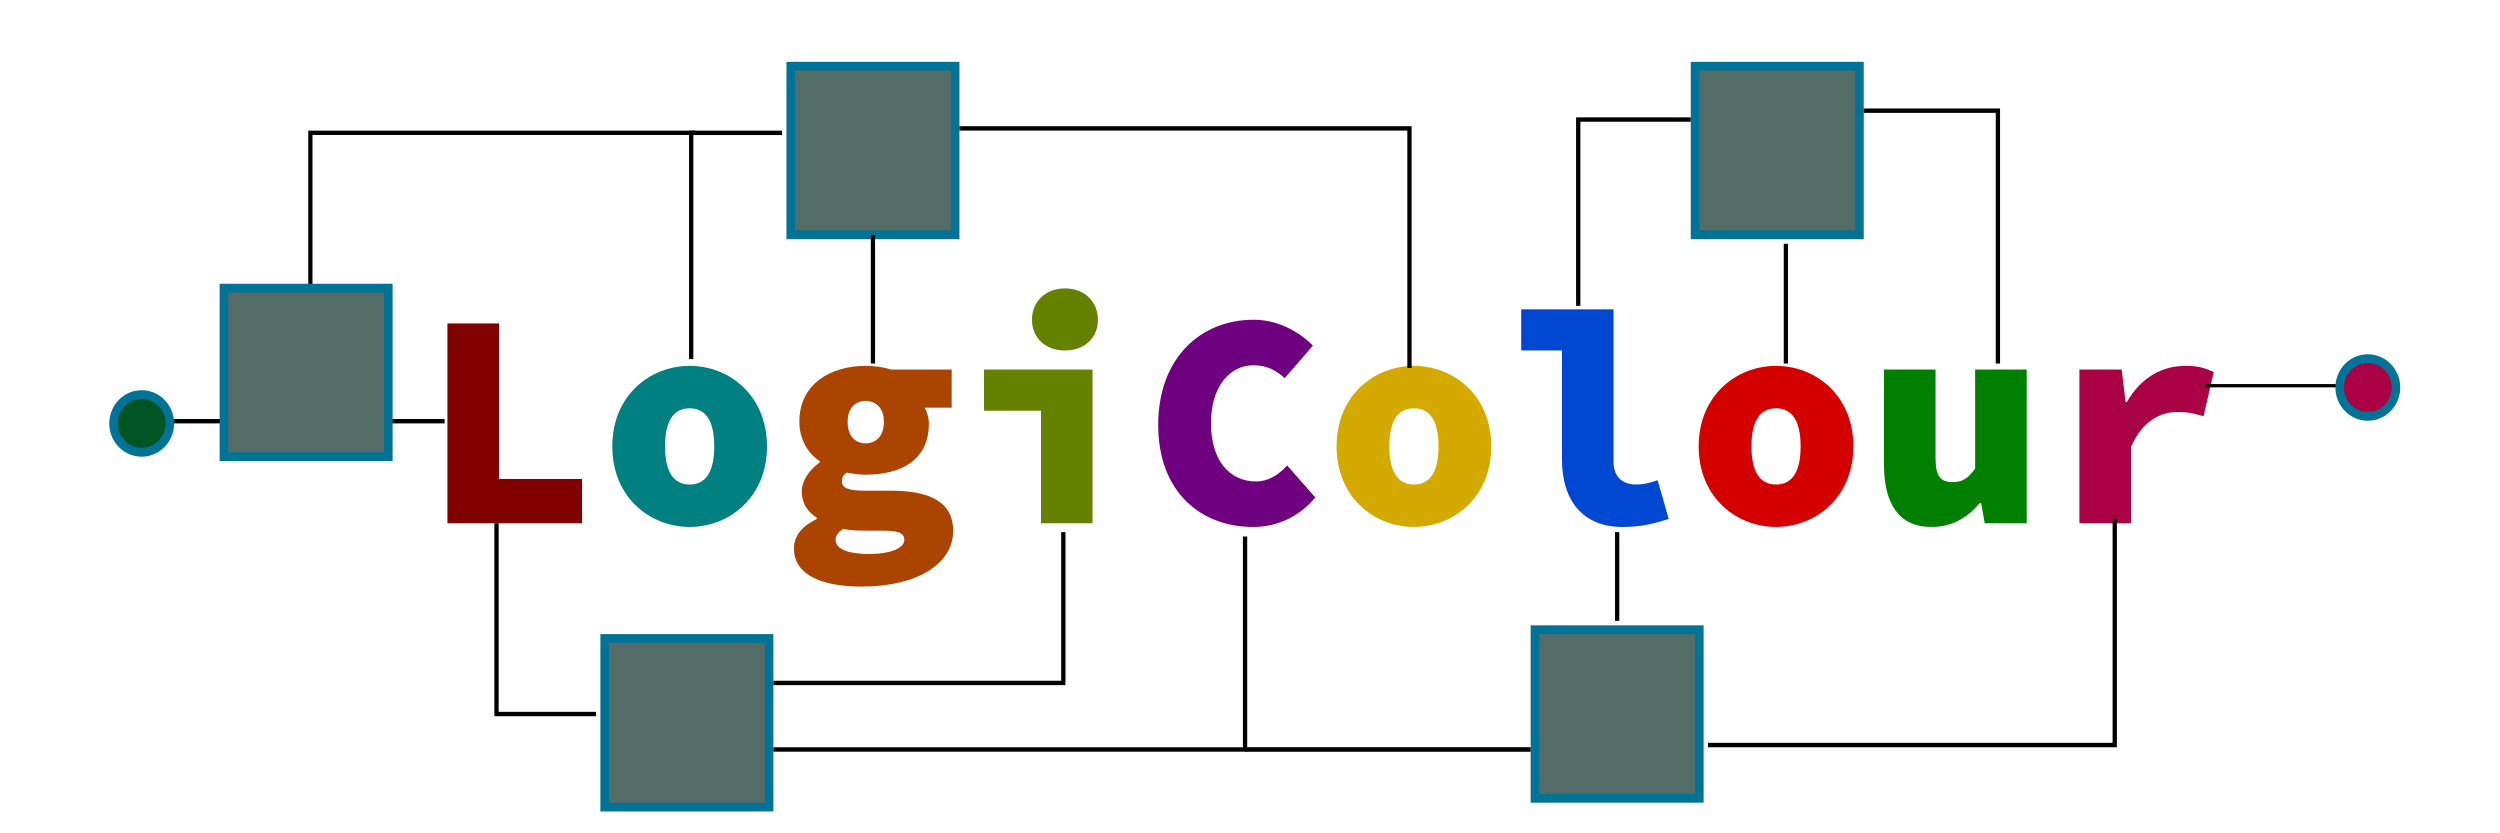 <?xml version="1.0" encoding="UTF-8" standalone="no"?>
<svg id="svg2" xmlns:rdf="http://www.w3.org/1999/02/22-rdf-syntax-ns#" xmlns="http://www.w3.org/2000/svg" height="200" viewBox="0 0 600 200" width="600" version="1.1" xmlns:cc="http://creativecommons.org/ns#" xmlns:dc="http://purl.org/dc/elements/1.1/">
 <g id="g4179" transform="matrix(1.028 0 0 1.054 -2.623 -867.77)">
  <path id="path4886" fill="#800000" d="m107.01 942.46h31.43v-10.08h-19.39v-35.42h-12.04v45.5z"/>
  <path id="path4888" fill="#008080" d="m145.5 924.96c0 11.62 8.82 18.34 18.06 18.34s18.06-6.72 18.06-18.34-8.82-18.34-18.06-18.34-18.06 6.72-18.06 18.34zm12.32 0c0-5.32 1.68-8.68 5.74-8.68s5.74 3.36 5.74 8.68-1.68 8.68-5.74 8.68-5.74-3.36-5.74-8.68z"/>
  <path id="path4890" fill="#a40" d="m197.64 946.24c0-0.98 0.56-1.68 1.75-2.52 1.19 0.28 2.59 0.42 5.32 0.42h3.5c3.5 0 5.46 0.28 5.46 2.1 0 1.96-3.43 3.22-8.12 3.22s-7.91-0.98-7.91-3.22zm-9.73 1.96c0 6.3 7.07 8.68 15.75 8.68 13.09 0 21.42-5.18 21.42-12.74 0-6.44-5.32-9.1-14.56-9.1h-5.95c-3.92 0-5.46-0.56-5.46-2.1 0-0.98 0.28-1.4 1.12-2.03 1.68 0.35 3.15 0.49 4.41 0.49 8.33 0 14.77-3.36 14.77-11.62 0-1.4-0.49-2.8-0.98-3.64h6.3v-8.68h-14.14c-1.75-0.56-3.85-0.84-5.95-0.84-8.12 0-15.47 4.06-15.47 12.74 0 4.06 2.1 7.28 4.76 8.96v0.28c-2.45 1.68-4.2 4.2-4.2 6.58 0 2.94 1.54 4.76 3.5 6.02v0.28c-3.5 1.68-5.32 3.85-5.32 6.72zm16.73-23.94c-2.31 0-4.2-1.54-4.2-4.9 0-3.22 1.89-4.76 4.2-4.76s4.27 1.54 4.27 4.76c0 3.36-1.96 4.9-4.27 4.9z"/>
  <path id="path4892" fill="#668000" d="m232.28 916.84h13.3v25.62h12.04v-35h-25.34v9.38zm18.9-13.72c4.48 0 7.7-2.8 7.7-7s-3.22-7.14-7.7-7.14-7.7 2.94-7.7 7.14 3.22 7 7.7 7z"/>
  <path id="path4894" fill="#6f0080" d="m272.95 920.06c0 15.54 10.22 23.24 22.12 23.24 5.6 0 10.71-2.24 14.56-6.72l-6.58-7.28c-1.96 2.1-4.34 3.64-7.28 3.64-6.16 0-10.5-4.76-10.5-13.3 0-8.26 4.34-13.16 9.94-13.16 3.08 0 5.18 1.12 7.28 2.94l6.58-7.42c-3.22-3.08-7.98-5.88-13.86-5.88-12.32 0-22.26 8.68-22.26 23.94z"/>
  <path id="path4896" fill="#d4aa00" d="m314.59 924.96c0 11.62 8.82 18.34 18.06 18.34s18.06-6.72 18.06-18.34-8.82-18.34-18.06-18.34-18.06 6.72-18.06 18.34zm12.32 0c0-5.32 1.68-8.68 5.74-8.68s5.74 3.36 5.74 8.68-1.68 8.68-5.74 8.68-5.74-3.36-5.74-8.68z"/>
  <path id="path4898" fill="#0047d2" d="m357.7 903.12h9.52v24.92c0 9.1 4.76 15.26 14.07 15.26 4.55 0 7.07-0.7 10.85-1.82l-2.59-8.82c-2.03 0.7-3.57 0.98-5.04 0.98-2.45 0-5.25-1.12-5.25-5.18v-34.72h-21.56v9.38z"/>
  <path id="path4900" fill="#d40000" d="m399.13 924.96c0 11.62 8.82 18.34 18.06 18.34s18.06-6.72 18.06-18.34-8.82-18.34-18.06-18.34-18.06 6.72-18.06 18.34zm12.32 0c0-5.32 1.68-8.68 5.74-8.68s5.74 3.36 5.74 8.68-1.68 8.68-5.74 8.68-5.74-3.36-5.74-8.68z"/>
  <path id="path4902" fill="#008000" d="m475.71 907.46h-12.04v22.54c-1.82 2.52-3.22 3.08-5.25 3.08-3.15 0-3.99-1.68-3.99-5.6v-20.02h-12.04v21.56c0 8.68 3.22 14.28 11.06 14.28 4.9 0 8.4-2.1 11.34-5.46h0.28l0.84 4.62h9.8v-35z"/>
  <path id="path4904" fill="#a04" d="m488.02 942.46h12.04v-17.36c2.59-5.88 6.86-7.98 10.85-7.98 2.52 0 3.99 0.35 6.09 0.98l2.38-10.08c-1.96-0.84-3.43-1.4-6.65-1.4-5.25 0-10.29 2.52-13.65 8.26h-0.28l-0.91-7.42h-9.87v35z"/>
  <g stroke="#007397" stroke-width="2" fill="#536c67">
   <path id="rect4750" d="m143.72 968.7h38.386v38.386h-38.386z"/>
   <path id="rect4750-3" d="m187.16 838.39h38.386v38.386h-38.386z"/>
   <path id="rect4750-6" d="m360.9 966.7h38.386v38.386h-38.386z"/>
   <path id="rect4750-6-1" d="m398.28 838.39h38.386v38.386h-38.386z"/>
  </g>
  <g stroke="#000" fill="none">
   <g stroke-width="1px">
    <path id="path4797" d="m42.706 919.22h63.64"/>
    <path id="path4799" d="m163.92 905.08v-51.518h21.213"/>
    <path id="path4801" d="m206.35 906.09v-29.294"/>
    <path id="path4803" d="m226.55 852.55h105.06v54.548"/>
    <path id="path4805" d="m183.12 978.82h67.68v-34.345"/>
    <path id="path4807" d="m183.12 993.97h110.11v-48.487"/>
   </g>
   <path id="path4809" d="m293.22 993.97h66.67" stroke-width="1.04px"/>
   <g stroke-width="1px">
    <path id="path4811" d="m380.1 964.68v-20.203"/>
    <path id="path4813" d="m371.01 892.96v-42.426h26.264"/>
    <path id="path4815" d="m419.49 878.82v27.274"/>
    <path id="path4817" d="m401.31 992.96h94.954v-51.518"/>
    <path id="path4819" d="m468.99 906.09v-57.579h-31.315"/>
    <path id="path4821" d="m118.47 942.46v43.437h23.234"/>
   </g>
   <path id="path4823" d="m517.48 911.14h32.241" stroke-width=".748px"/>
   <path id="path4825" d="m164.92 853.55h-89.91v38.392" stroke-width=".987px"/>
  </g>
  <g stroke="#007397" stroke-width="2">
   <path id="rect4750-6-8" d="m54.826 888.92h38.386v38.386h-38.386z" fill="#536c67"/>
   <path id="path4842" d="m42.196 919.73a6.566 6.566 0 0 1 -6.566 6.566 6.566 6.566 0 0 1 -6.566 -6.566 6.566 6.566 0 0 1 6.566 -6.566 6.566 6.566 0 0 1 6.566 6.566z" fill="#052"/>
   <path id="path4842-2" d="m561.92 911.55a6.566 6.566 0 0 1 -6.566 6.566 6.566 6.566 0 0 1 -6.566 -6.566 6.566 6.566 0 0 1 6.566 -6.566 6.566 6.566 0 0 1 6.566 6.566z" fill="#a04"/>
  </g>
 </g>
</svg>
